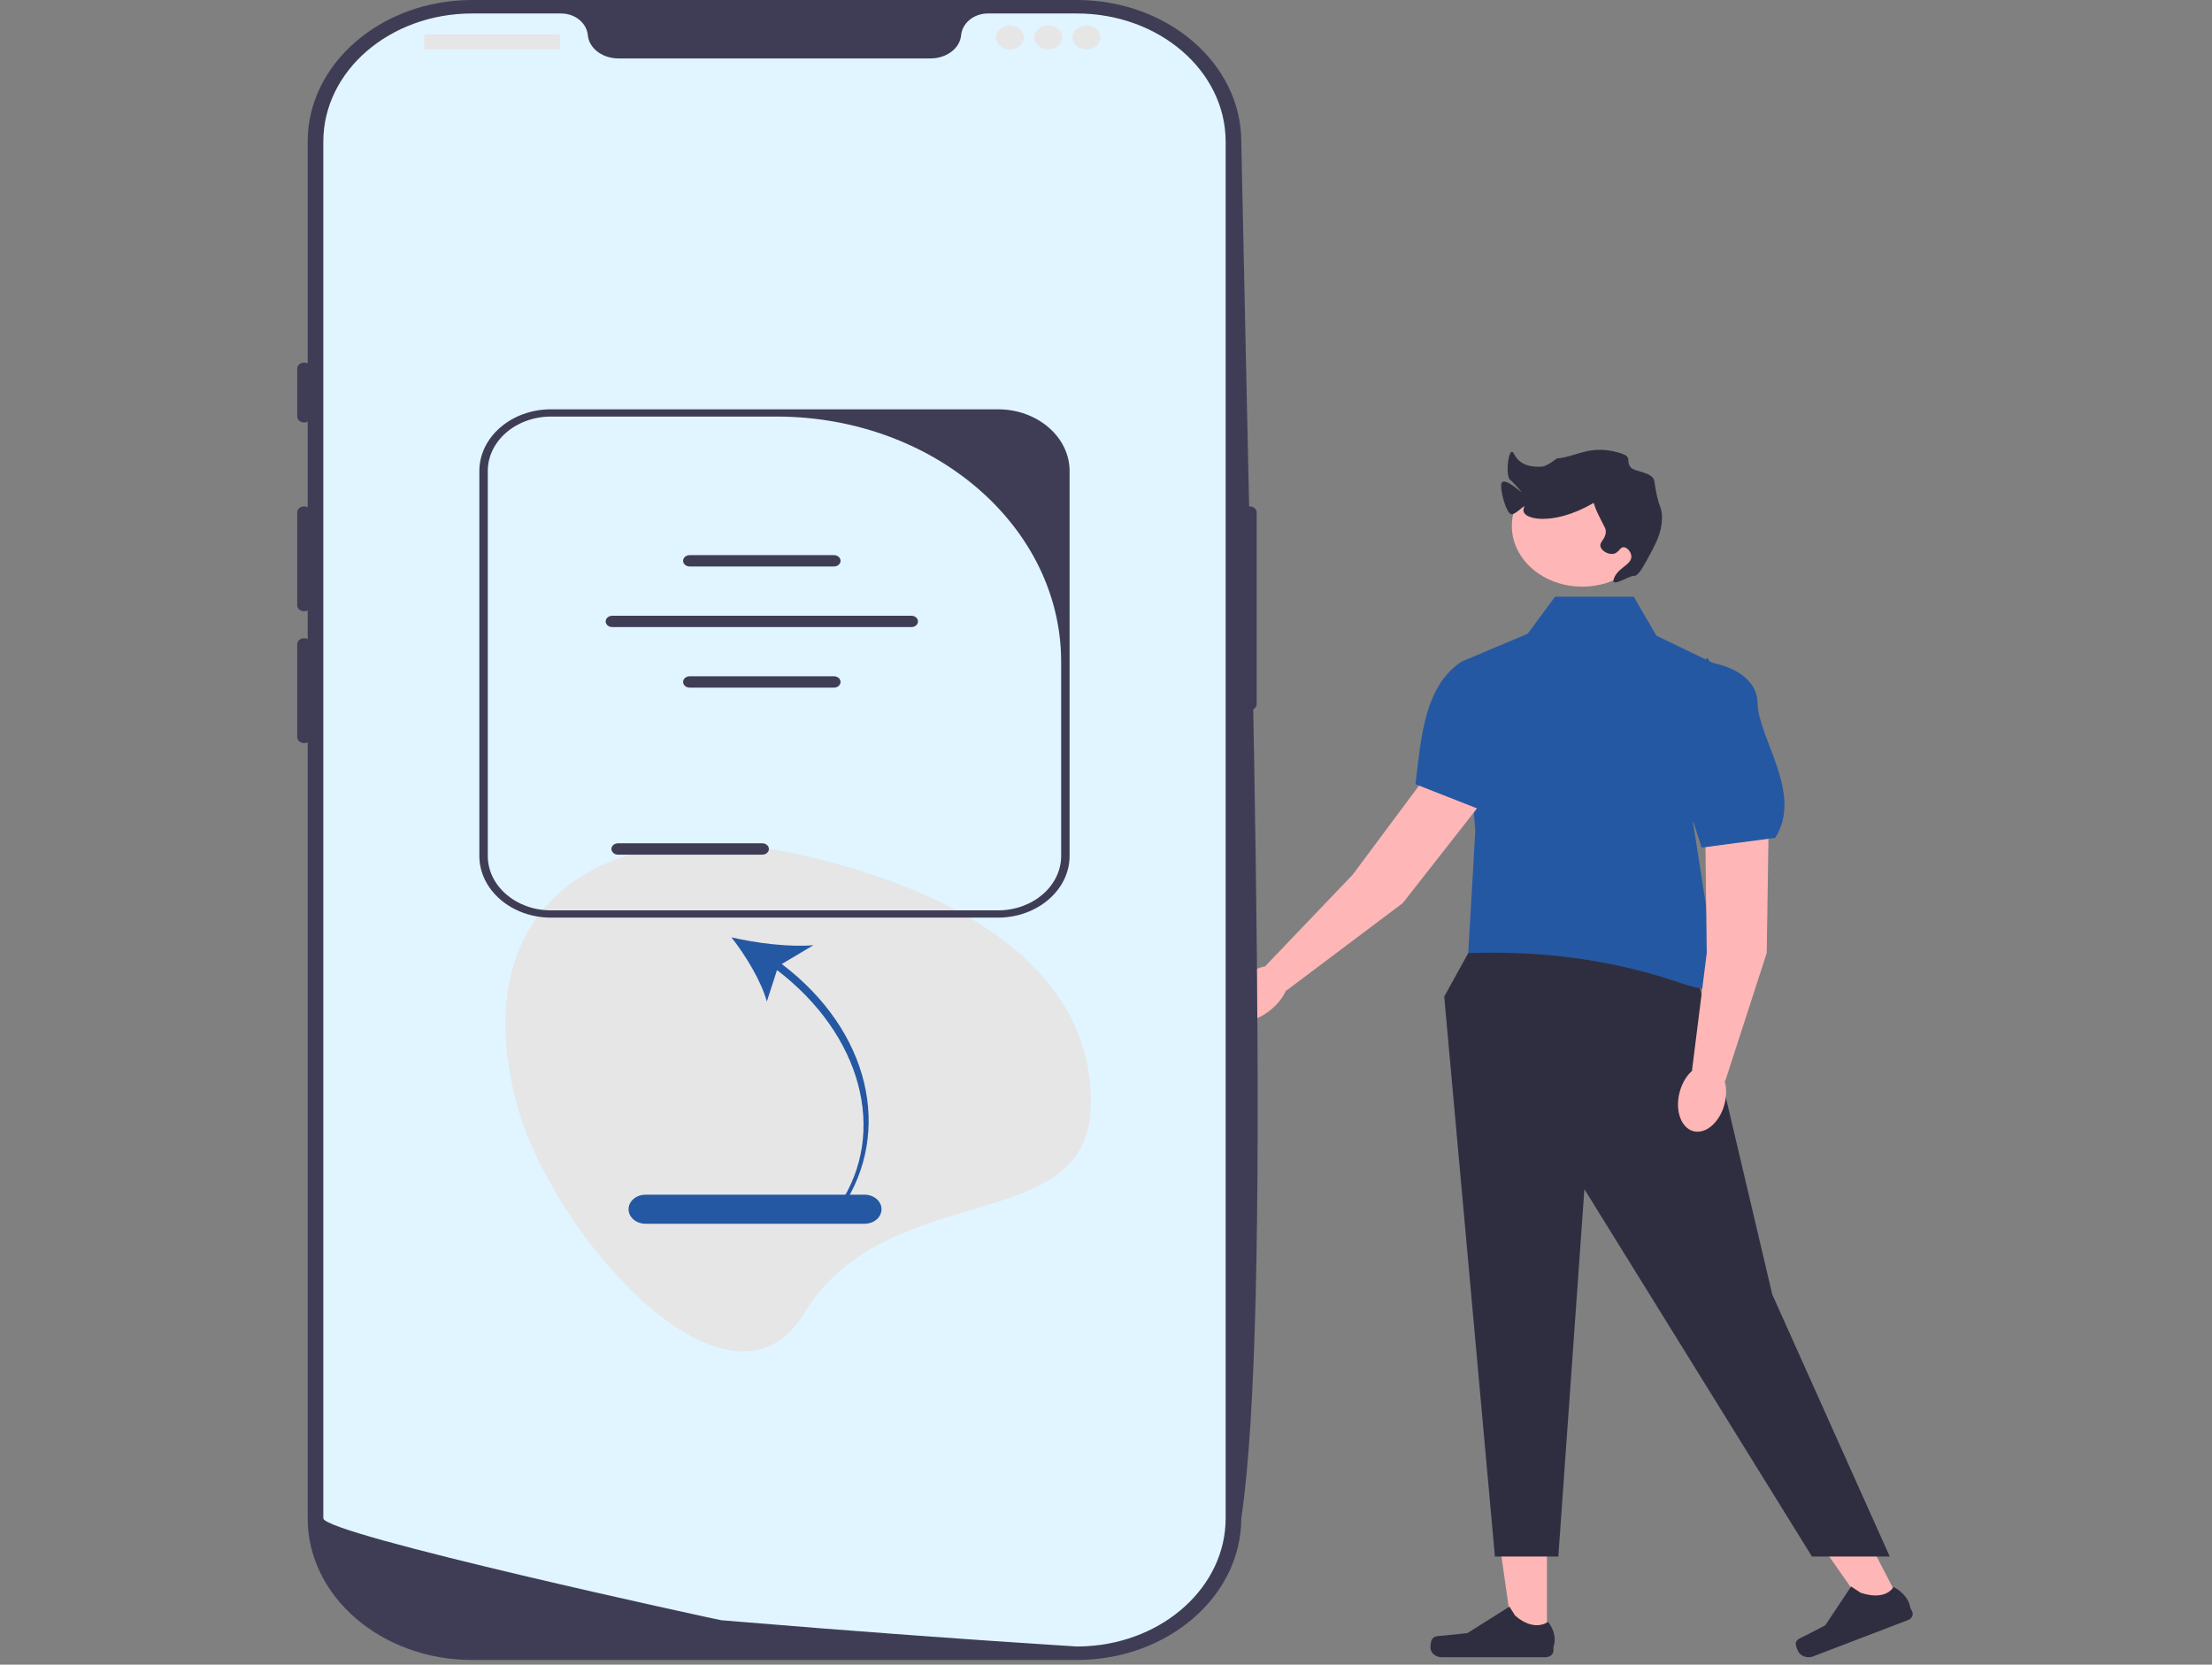 <svg width="283" height="213" viewBox="0 0 283 213" fill="none" xmlns="http://www.w3.org/2000/svg">
<rect x="0" y="0" width="283" height="213" fill="#808080" stroke="none"/>
<path d="M197.915 209.832L193.623 209.831L191.581 195.572L197.915 195.573L197.915 209.832Z" fill="#FFB6B6"/>
<path d="M183.21 209.748C183.076 209.942 183.006 210.567 183.006 210.793C183.006 211.486 183.658 212.047 184.463 212.047H197.754C198.303 212.047 198.748 211.664 198.748 211.191V210.715C198.748 210.715 199.405 209.282 198.051 207.517C198.051 207.517 196.369 208.899 193.855 206.734L193.114 205.577L187.747 208.957L184.773 209.273C184.122 209.342 183.545 209.262 183.21 209.748Z" fill="#2F2E41"/>
<path d="M243.221 205.207L239.299 206.709L230.708 194.394L236.496 192.178L243.221 205.207Z" fill="#FFB6B6"/>
<path d="M229.745 210.276C229.714 210.5 229.945 211.096 230.051 211.302C230.378 211.935 231.239 212.22 231.974 211.939L244.119 207.288C244.621 207.096 244.846 206.59 244.624 206.158L244.399 205.723C244.399 205.723 244.324 204.184 242.254 203.044C242.254 203.044 241.369 204.896 238.05 203.797L236.827 202.999L233.518 207.966L230.949 209.295C230.387 209.586 229.822 209.715 229.745 210.276Z" fill="#2F2E41"/>
<path d="M188.586 120.611L184.771 127.513L191.257 199.163H199.37L202.705 152.163L231.82 199.163H241.771L226.745 165.639L216.442 121.925L188.586 120.611Z" fill="#2F2E41"/>
<path d="M209.018 76.347H198.956L195.266 81.334L186.942 84.763L188.752 106.272L187.844 121.954L189.088 121.923C197.968 121.7 206.844 122.944 215.085 125.802C217.199 126.535 219.415 126.944 221.323 126.533C221.323 126.533 220.599 124.04 219.875 123.416C219.152 122.793 218.79 122.277 219.152 121.912C219.513 121.546 220.237 121.234 219.513 120.611C218.79 119.987 218.79 119.202 218.79 119.202L216.618 105.337L220.961 85.698L211.914 81.334L209.018 76.347Z" fill="#2558A3"/>
<path d="M226.309 103.538L226.034 121.933L220.721 138.331L216.473 136.966L218.359 121.936L218.111 101.596L226.309 103.538Z" fill="#FFB6B6"/>
<path d="M220.703 140.975C221.201 138.617 220.287 136.499 218.662 136.244C217.037 135.99 215.315 137.694 214.817 140.052C214.318 142.41 215.232 144.528 216.857 144.783C218.482 145.038 220.204 143.333 220.703 140.975Z" fill="#FFB6B6"/>
<path d="M218.79 84.763C218.79 84.763 224.786 85.564 224.864 89.995C224.942 94.427 230.733 101.596 227.114 107.207L217.704 108.454L212.638 92.556L218.428 84.14" fill="#2558A3"/>
<path d="M191.423 100.299L179.475 115.547L164.586 126.744L161.904 123.595L173.057 111.922L185.808 94.8L191.423 100.299Z" fill="#FFB6B6"/>
<path d="M162.886 128.946C164.805 127.21 165.391 125.008 164.194 124.027C162.998 123.045 160.472 123.657 158.553 125.392C156.635 127.128 156.049 129.33 157.245 130.312C158.442 131.293 160.967 130.682 162.886 128.946Z" fill="#FFB6B6"/>
<path d="M197.099 81.049C197.099 81.049 201.602 84.552 198.844 88.294C196.086 92.035 196.359 100.766 189.759 103.746L181.099 100.341C181.828 94.194 182.254 87.82 186.991 84.656L197.194 80.357" fill="#2558A3"/>
<path d="M202.426 75.062C207.398 75.062 211.429 71.59 211.429 67.307C211.429 63.025 207.398 59.553 202.426 59.553C197.454 59.553 193.423 63.025 193.423 67.307C193.423 71.59 197.454 75.062 202.426 75.062Z" fill="#FFB6B6"/>
<path d="M209.039 73.679C209.535 73.752 210.117 72.716 210.673 71.708C211.838 69.597 212.578 68.255 212.635 66.359C212.683 64.742 212.161 65.166 211.654 61.572C211.487 60.386 209.135 60.389 208.657 59.826C207.848 58.875 209.089 58.483 207.077 57.912C203.31 56.842 201.607 58.504 199.214 58.647C199.154 58.651 197.968 59.65 197.306 59.701C196.145 59.792 194.471 59.636 193.72 58.113C193.019 56.689 192.554 60.85 193.181 61.365C193.714 61.803 194.632 62.9 194.656 62.98C194.682 63.07 192.471 60.961 192.102 61.83C191.837 62.456 192.673 65.674 193.348 65.795C193.913 65.897 195.294 64.293 194.983 64.951C194.26 66.476 198.606 67.449 203.809 64.388C203.993 64.279 203.819 64.452 204.462 65.795C205.274 67.49 205.457 67.581 205.443 68.048C205.412 69.058 204.532 69.355 204.789 70.019C204.998 70.556 205.812 70.972 206.424 70.863C207.114 70.741 207.232 70.006 207.731 70.019C208.159 70.03 208.667 70.585 208.712 71.145C208.807 72.325 206.779 72.65 206.424 74.242C206.223 75.141 208.583 73.612 209.039 73.679Z" fill="#2F2E41"/>
<path d="M137.766 212.401H60.405C48.801 212.401 39.361 204.27 39.361 194.275V18.125C39.361 8.131 48.801 0 60.405 0H137.766C149.369 0 158.809 8.131 158.809 18.125C160.249 88.862 162.705 168.075 158.809 194.275C158.809 204.27 149.369 212.401 137.766 212.401Z" fill="#3F3D56"/>
<path d="M159.888 64.794C159.397 64.794 158.998 65.138 158.998 65.561V90.098C158.998 90.521 159.397 90.865 159.888 90.865C160.379 90.865 160.779 90.521 160.779 90.098V65.561C160.779 65.138 160.379 64.794 159.888 64.794Z" fill="#3F3D56"/>
<path d="M156.807 18.125V194.272C156.807 202.971 148.946 210.087 139.007 210.639H139.002C138.855 210.647 138.708 210.655 138.557 210.658C138.295 210.67 138.032 210.674 137.765 210.674C137.765 210.674 136.786 210.612 134.996 210.497C133.189 210.382 130.558 210.21 127.278 209.984C126.294 209.918 125.257 209.846 124.162 209.769C121.981 209.616 119.586 209.447 117.018 209.255C115.994 209.182 114.935 209.102 113.853 209.021C108.325 208.611 102.133 208.132 95.603 207.587C94.499 207.499 93.387 207.407 92.265 207.311C91.971 207.285 41.365 196.327 41.365 194.272V18.125C41.365 9.066 49.889 1.724 60.407 1.724H71.776C73.592 1.724 75.052 2.943 75.207 4.503C75.221 4.607 75.234 4.711 75.256 4.814C75.586 6.382 77.255 7.475 79.107 7.475H119.066C120.917 7.475 122.586 6.382 122.916 4.814C122.938 4.711 122.951 4.607 122.965 4.503C123.12 2.943 124.58 1.724 126.397 1.724H137.765C148.283 1.724 156.807 9.066 156.807 18.125Z" fill="#E0F5FF"/>
<path d="M38.917 46.391C38.426 46.391 38.026 46.735 38.026 47.157V53.292C38.026 53.715 38.426 54.059 38.917 54.059C39.408 54.059 39.807 53.715 39.807 53.292V47.157C39.807 46.735 39.408 46.391 38.917 46.391Z" fill="#3F3D56"/>
<path d="M38.917 64.794C38.426 64.794 38.026 65.138 38.026 65.561V77.446C38.026 77.869 38.426 78.213 38.917 78.213C39.408 78.213 39.807 77.869 39.807 77.446V65.561C39.807 65.138 39.408 64.794 38.917 64.794Z" fill="#3F3D56"/>
<path d="M38.917 81.663C38.426 81.663 38.026 82.007 38.026 82.43V94.315C38.026 94.738 38.426 95.082 38.917 95.082C39.408 95.082 39.807 94.738 39.807 94.315V82.43C39.807 82.007 39.408 81.663 38.917 81.663Z" fill="#3F3D56"/>
<path d="M71.466 4.409H54.441C54.348 4.409 54.273 4.474 54.273 4.553V6.182C54.273 6.262 54.348 6.326 54.441 6.326H71.466C71.558 6.326 71.633 6.262 71.633 6.182V4.553C71.633 4.474 71.558 4.409 71.466 4.409Z" fill="#E6E6E6"/>
<path d="M129.209 6.326C130.192 6.326 130.99 5.639 130.99 4.792C130.99 3.946 130.192 3.259 129.209 3.259C128.226 3.259 127.429 3.946 127.429 4.792C127.429 5.639 128.226 6.326 129.209 6.326Z" fill="#E6E6E6"/>
<path d="M134.106 6.326C135.089 6.326 135.886 5.639 135.886 4.792C135.886 3.946 135.089 3.259 134.106 3.259C133.122 3.259 132.325 3.946 132.325 4.792C132.325 5.639 133.122 6.326 134.106 6.326Z" fill="#E6E6E6"/>
<path d="M139.002 6.326C139.985 6.326 140.783 5.639 140.783 4.792C140.783 3.946 139.985 3.259 139.002 3.259C138.019 3.259 137.222 3.946 137.222 4.792C137.222 5.639 138.019 6.326 139.002 6.326Z" fill="#E6E6E6"/>
<path d="M139.568 141.108C139.568 123.628 122.415 114.012 102.821 109.457C77.7 103.618 59.302 115.434 66.074 141.108C70.571 158.154 93.393 183.593 102.821 168.114C113.609 150.4 139.568 158.589 139.568 141.108Z" fill="#E6E6E6"/>
<path d="M100.02 123.35L104.06 120.943C100.95 121.208 96.73 120.669 93.576 119.936C95.411 122.264 97.381 125.525 98.108 128.144L99.409 124.123C110.229 132.382 113.598 144.877 107.372 154.168L107.727 154.52C114.23 144.815 111.305 131.901 100.02 123.35Z" fill="#2558A3"/>
<path d="M110.623 156.583H82.575C81.385 156.583 80.417 155.749 80.417 154.725C80.417 153.7 81.385 152.866 82.575 152.866H110.623C111.812 152.866 112.78 153.7 112.78 154.725C112.78 155.749 111.812 156.583 110.623 156.583Z" fill="#2558A3"/>
<path d="M136.842 60.269V109.516C136.842 113.871 132.729 117.414 127.673 117.414H70.498C65.442 117.414 61.328 113.871 61.328 109.516V60.269C61.328 55.914 65.442 52.371 70.498 52.371H127.673C132.729 52.371 136.842 55.914 136.842 60.269ZM127.673 116.485C132.141 116.485 135.763 113.365 135.763 109.516V84.688C135.763 67.353 119.449 53.3 99.323 53.3H70.498C66.029 53.3 62.407 56.421 62.407 60.269V109.516C62.407 113.365 66.029 116.485 70.498 116.485H127.673Z" fill="#3F3D56"/>
<path d="M106.697 72.484H88.239C87.773 72.484 87.394 72.158 87.394 71.758C87.394 71.357 87.773 71.031 88.239 71.031H106.697C107.162 71.031 107.54 71.357 107.54 71.758C107.54 72.158 107.162 72.484 106.697 72.484Z" fill="#3F3D56"/>
<path d="M106.697 87.985H88.239C87.773 87.985 87.394 87.659 87.394 87.258C87.394 86.857 87.773 86.531 88.239 86.531H106.697C107.162 86.531 107.54 86.857 107.54 87.258C107.54 87.659 107.162 87.985 106.697 87.985Z" fill="#3F3D56"/>
<path d="M97.527 109.356H79.069C78.603 109.356 78.225 109.03 78.225 108.629C78.225 108.228 78.603 107.902 79.069 107.902H97.527C97.992 107.902 98.371 108.228 98.371 108.629C98.371 109.03 97.992 109.356 97.527 109.356Z" fill="#3F3D56"/>
<path d="M116.601 80.24H78.333C77.868 80.24 77.489 79.914 77.489 79.513C77.489 79.112 77.868 78.786 78.333 78.786H116.601C117.066 78.786 117.445 79.112 117.445 79.513C117.445 79.914 117.066 80.24 116.601 80.24Z" fill="#3F3D56"/>
</svg>
